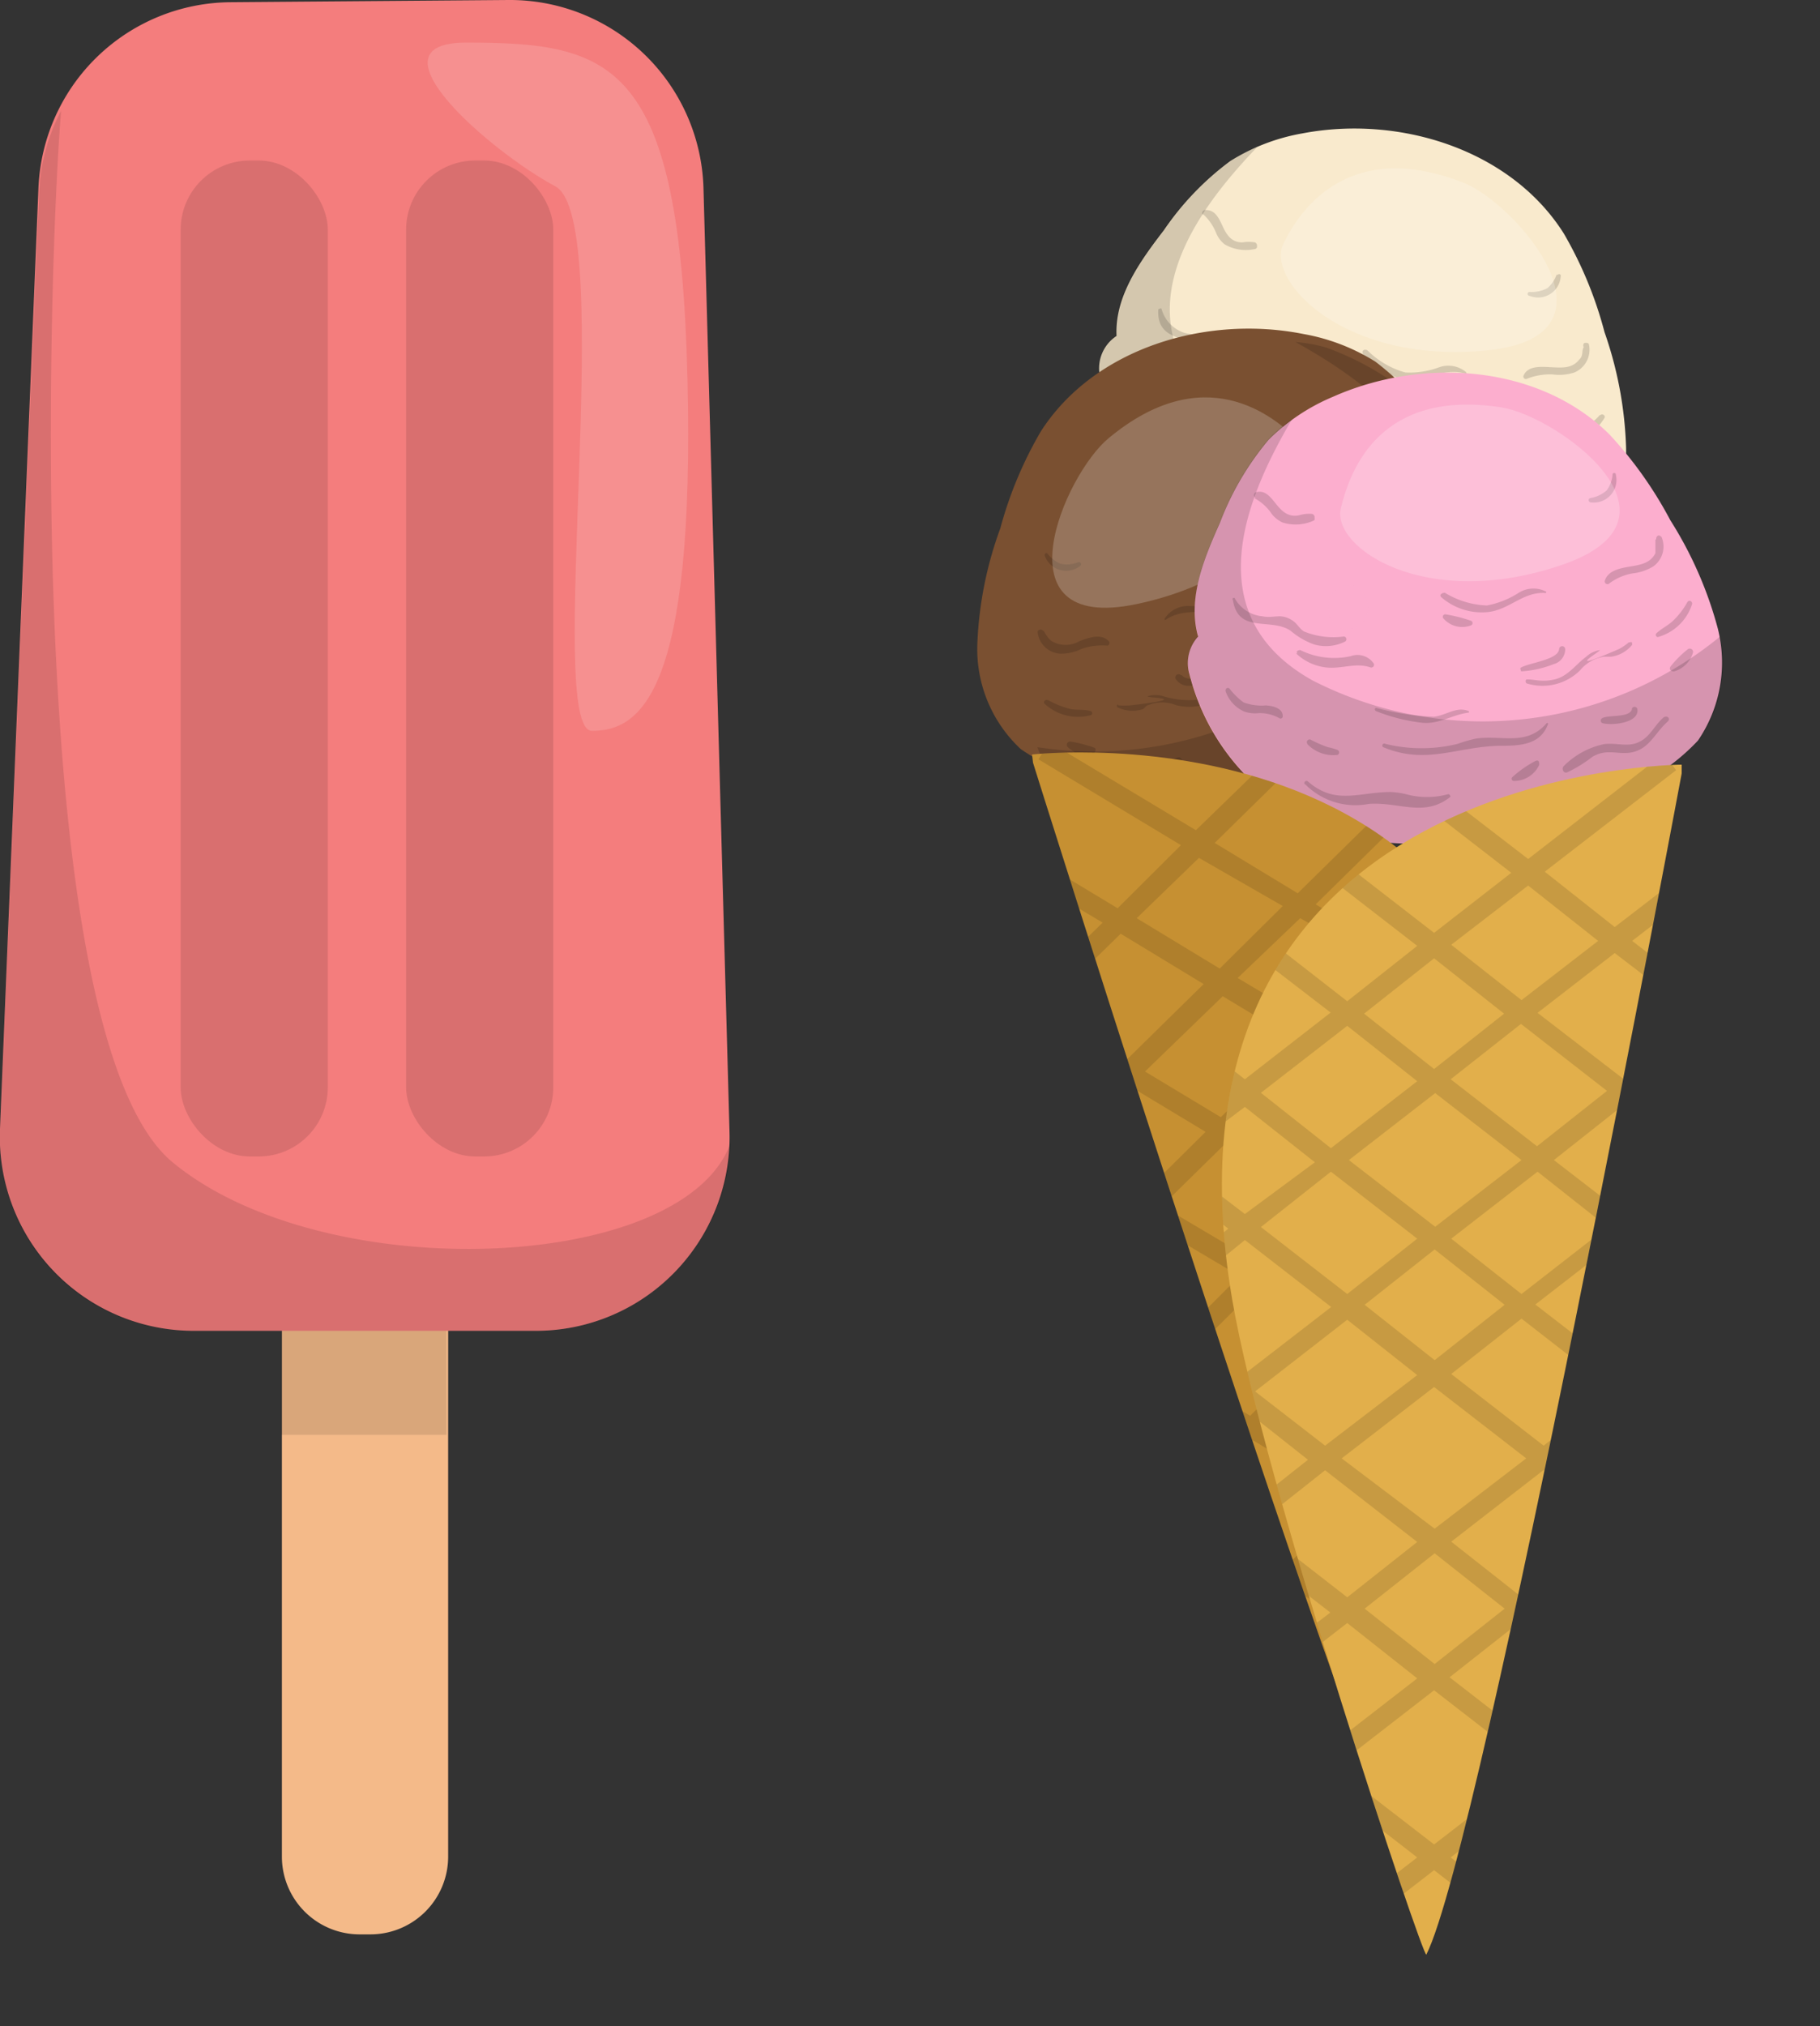 <svg xmlns="http://www.w3.org/2000/svg" xmlns:xlink="http://www.w3.org/1999/xlink" viewBox="0 0 65.79 73.22"><rect x="0" y="0" width="65.79" height="73.22" fill="#333333" stroke="none"/><defs><style>.cls-1{fill:none;}.cls-2{fill:#f9eacd;}.cls-16,.cls-3,.cls-6{opacity:0.15;}.cls-16,.cls-4{fill:#fff;}.cls-4{opacity:0.21;}.cls-5{fill:#7a5031;}.cls-7{fill:#fcaece;}.cls-8{clip-path:url(#clip-path);}.cls-9{fill:#c69032;}.cls-10{opacity:0.12;}.cls-11{clip-path:url(#clip-path-2);}.cls-12{fill:#e2af4b;}.cls-13{fill:#f4ba89;}.cls-14{opacity:0.11;}.cls-15{fill:#f47d7d;}</style><clipPath id="clip-path"><path class="cls-1" d="M51.54,68.89c-2.41-3.68-14.29-41.62-14.29-41.62S56.71,25,55.72,44.53C55.38,51.19,51.66,69.08,51.54,68.89Z"/></clipPath><clipPath id="clip-path-2"><path class="cls-1" d="M51.56,70.63c2-3.94,9.29-43,9.29-43s-19.59,0-16.31,19.32C45.66,53.51,51.46,70.84,51.56,70.63Z"/></clipPath></defs><g id="Слой_2" data-name="Слой 2"><g id="Layer_1" data-name="Layer 1"><path class="cls-2" d="M40.36,12.14c-.07-1.42.84-2.69,1.71-3.82a10.37,10.37,0,0,1,2.4-2.5,7.3,7.3,0,0,1,2.61-1c3.52-.67,7.54.59,9.45,3.62A14.29,14.29,0,0,1,58,12a13.91,13.91,0,0,1,.78,4.17A5,5,0,0,1,57.12,20a7.51,7.51,0,0,1-4,1.26c-2.53.29-5.16.58-7.6-.18-3.27-1-5.91-4.18-5.78-7.6A1.4,1.4,0,0,1,40.36,12.14Z"/><path class="cls-3" d="M57.83,15a2.89,2.89,0,0,1-.66.54c-.23.12-.48.17-.7.3,0,0,0,.13,0,.14A1.78,1.78,0,0,0,58,15.1c.05-.08-.08-.17-.15-.1Z"/><path class="cls-3" d="M55.47,15.94a2.26,2.26,0,0,1-.41.15c-2.47.47-.38-.15-.73-.12a.93.93,0,0,0-.48.12c-.43.18-.81.54-1.31.54-.33,0-.66-.18-1-.2-.08,0-.11.11,0,.14a1.9,1.9,0,0,0,2,0,1.29,1.29,0,0,1,1-.27c.09,0,.16.07.25.08a1.26,1.26,0,0,0,.82-.32c.05,0,0-.13,0-.1Z"/><path class="cls-3" d="M57.5,16.68a4,4,0,0,0-.74.46c-.09.07,0,.19.09.2a1,1,0,0,0,.81-.5.12.12,0,0,0-.16-.16Z"/><path class="cls-3" d="M42.9,18.24A2.53,2.53,0,0,0,45,19.47c1.08.17,1.84.94,2.91.44.06,0,0-.13,0-.13a2.83,2.83,0,0,1-1.47-.35,2.66,2.66,0,0,0-.53-.21c-1.12-.27-2,0-2.82-1.06a.07.07,0,1,0-.12.08Z"/><path class="cls-3" d="M51.92,18.09c-.92.67-1.69.05-2.63,0a3.94,3.94,0,0,0-.7,0,5.63,5.63,0,0,1-2.53-.62.07.07,0,0,0-.07.12c1.35,1,2.55.58,4.06.91.7.15,1.48.34,1.94-.36a0,0,0,0,0-.07-.06Z"/><path class="cls-3" d="M41.87,11.19c-.07,1.22,1.2.91,1.79,1.54a2.57,2.57,0,0,0,.71.68,1.52,1.52,0,0,0,1.12.15.1.1,0,0,0,0-.19,2.88,2.88,0,0,1-1.36-.5c-.14-.15-.18-.36-.33-.5a.81.81,0,0,0-.39-.23c-.2-.07-.41-.05-.62-.12a1.26,1.26,0,0,1-.8-.85c0-.06-.1,0-.11,0Z"/><path class="cls-3" d="M57.25,12.54c0-.14,0,0,0,0-.09.16,0,.31-.17.46-.25.32-.62.29-1,.27s-.84-.06-1,.29a.09.09,0,0,0,.11.13,2.25,2.25,0,0,1,.93-.16,1.78,1.78,0,0,0,.79-.07.89.89,0,0,0,.53-1s0-.07-.09-.07-.11,0-.12.11,0,0,0,0Z"/><path class="cls-3" d="M40.88,14.3a1.25,1.25,0,0,0,.48.85,1.43,1.43,0,0,0,.5.18,1.47,1.47,0,0,1,.7.36.07.07,0,0,0,.12-.06c0-.29-.25-.44-.5-.52a1.89,1.89,0,0,1-.77-.29,2.55,2.55,0,0,1-.37-.59c0-.1-.18,0-.16.07Z"/><path class="cls-3" d="M43.29,16.83a1.3,1.3,0,0,0,1,.66.1.1,0,0,0,.06-.17,2.85,2.85,0,0,0-.37-.23,3.21,3.21,0,0,1-.52-.39c-.09-.06-.22,0-.16.13Z"/><path class="cls-3" d="M56.07,18.87c-.31.15-.52.42-.82.57-.59.29-1-.07-1.5-.13a2.86,2.86,0,0,0-1.61.45c-.1.06-.06.26.08.24a5.46,5.46,0,0,0,1-.34c.56-.17.85.12,1.34.17.72.06,1-.48,1.61-.79.12-.06,0-.23-.11-.17Z"/><path class="cls-3" d="M55.07,18.31c-.15.31-.85,0-1.13.08a.1.1,0,0,0,0,.18c.29.17,1.28.35,1.34-.18,0-.11-.14-.19-.19-.08Z"/><path class="cls-3" d="M43.48,7.73a1.85,1.85,0,0,1,.49.71,1,1,0,0,0,.3.39A1.53,1.53,0,0,0,45.36,9a.09.09,0,0,0,.08-.08V8.88a.13.13,0,0,0-.07-.12,1.38,1.38,0,0,0-.46,0c-.41,0-.58-.29-.73-.62s-.29-.56-.61-.55a.11.11,0,0,0-.08.19Z"/><path class="cls-3" d="M53,13.45a1,1,0,0,0-1-.17,3.07,3.07,0,0,1-1.2.18,3.13,3.13,0,0,1-1.37-.8c-.09-.06-.23,0-.16.13a2.23,2.23,0,0,0,1.49.9c.79.12,1.43-.44,2.23-.18,0,0,.06,0,0-.06Z"/><path class="cls-3" d="M49.13,13.56A.92.92,0,0,0,50,14a.1.1,0,0,0,0-.18,8.13,8.13,0,0,0-.83-.43.09.09,0,0,0-.12.13Z"/><path class="cls-3" d="M56.27,9.92a1.15,1.15,0,0,1-.33.49,1.22,1.22,0,0,1-.65.14.07.07,0,0,0,0,.14.82.82,0,0,0,1.13-.75.07.07,0,0,0-.12,0Z"/><path class="cls-3" d="M53,15.59c-.11.38-1.17.24-1.48.34a.08.08,0,0,0,0,.15,3.54,3.54,0,0,0,1.17,0c.26,0,.48-.15.53-.42a.11.11,0,0,0-.22-.05Z"/><path class="cls-3" d="M49.27,17c-.4-.29-.83,0-1.29-.1A9.26,9.26,0,0,1,46,16.16c-.07,0-.1.07,0,.11a6.41,6.41,0,0,0,1.54.79c.59.19,1.11,0,1.72,0a0,0,0,0,0,0-.05Z"/><path class="cls-3" d="M43.66,13.57a1.94,1.94,0,0,0,1,.75c.52.19,1.07,0,1.56.36a.09.09,0,0,0,.13-.11c-.11-.35-.4-.43-.74-.46a2.73,2.73,0,0,1-1.79-.64c-.06-.05-.17,0-.12.1Z"/><path class="cls-3" d="M51.19,19.34a3.83,3.83,0,0,0-.94.37.09.09,0,0,0,0,.15,1,1,0,0,0,1-.35c.06-.08,0-.21-.11-.17Z"/><path class="cls-3" d="M53.13,21.22a7.51,7.51,0,0,0,4-1.26,4.88,4.88,0,0,0,1.6-3.45A13.58,13.58,0,0,1,44,14.69c-3.68-3.37-.59-7.25,1.44-9.37a6,6,0,0,0-1,.5,10.37,10.37,0,0,0-2.4,2.5c-.87,1.13-1.78,2.4-1.71,3.82a1.4,1.4,0,0,0-.61,1.3c-.13,3.42,2.51,6.59,5.78,7.6C48,21.8,50.6,21.51,53.13,21.22Z"/><path class="cls-4" d="M52.92,6.61c1.91.77,6,5.53.84,6.05s-8-2.51-7.37-3.84S48.83,5,52.92,6.61Z"/><path class="cls-5" d="M53.75,19.44c.09-1.42-.81-2.7-1.66-3.84a10.58,10.58,0,0,0-2.37-2.53,7.31,7.31,0,0,0-2.6-1c-3.51-.7-7.55.5-9.49,3.51a14.26,14.26,0,0,0-1.47,3.51,13.62,13.62,0,0,0-.83,4.16,4.94,4.94,0,0,0,1.57,3.82,7.49,7.49,0,0,0,4,1.31c2.54.32,5.16.64,7.61-.09,3.28-1,6-4.11,5.87-7.53A1.42,1.42,0,0,0,53.75,19.44Z"/><g class="cls-6"><path class="cls-7" d="M48.53,20a.81.81,0,0,0,0-1.62.81.81,0,0,0,0,1.62Z"/></g><path class="cls-3" d="M37.89,25.3a3.26,3.26,0,0,0,.8.32c.25.05.5,0,.75.08a.08.08,0,0,1,0,.14,1.78,1.78,0,0,1-1.67-.4c-.08-.06,0-.18.1-.14Z"/><path class="cls-3" d="M40.43,25.49a3.22,3.22,0,0,0,.43,0c2.5-.29.32-.26.66-.34a.94.94,0,0,1,.5,0,3.22,3.22,0,0,0,1.41.12c.31-.1.58-.37.9-.49a.08.08,0,0,1,.07.13,1.89,1.89,0,0,1-1.89.57,1.34,1.34,0,0,0-1,0c-.08,0-.13.12-.21.15a1.22,1.22,0,0,1-.88-.06c-.06,0-.06-.12,0-.11Z"/><path class="cls-3" d="M38.72,26.8a5,5,0,0,1,.84.22c.1.05,0,.18,0,.22A1,1,0,0,1,38.6,27a.12.12,0,0,1,.12-.2Z"/><path class="cls-3" d="M53.12,23.93a2.57,2.57,0,0,1-1.62,1.8c-1,.48-1.48,1.44-2.64,1.28-.07,0-.06-.12,0-.13a2.75,2.75,0,0,0,1.29-.78,3.65,3.65,0,0,1,.44-.36c1-.58,1.94-.57,2.38-1.85a.08.08,0,0,1,.15,0Z"/><path class="cls-3" d="M44.46,26.48c1.07.37,1.63-.45,2.5-.81a4.92,4.92,0,0,1,.68-.18,5.58,5.58,0,0,0,2.23-1.34c.07-.06.15,0,.1.1-1,1.34-2.25,1.31-3.6,2.07-.62.36-1.31.77-2,.24,0,0,0-.09.05-.08Z"/><path class="cls-3" d="M52,16.9c.43,1.14-.87,1.22-1.25,2a2.55,2.55,0,0,1-.48.86,1.53,1.53,0,0,1-1,.48.1.1,0,0,1-.05-.18c.39-.26.92-.44,1.15-.89.1-.18.07-.39.16-.58a1,1,0,0,1,.31-.33c.18-.12.38-.18.55-.3a1.25,1.25,0,0,0,.52-1.05c0-.06.08-.07.11,0Z"/><path class="cls-3" d="M37.72,22.78c-.1-.12,0,0,0,0s.15.29.3.39a1,1,0,0,0,1,0c.32-.12.78-.3,1.06,0,.06.06,0,.17-.06.16a2.25,2.25,0,0,0-.93.12,1.64,1.64,0,0,1-.78.17.87.87,0,0,1-.8-.77.08.08,0,0,1,.07-.09.1.1,0,0,1,.14.07s0,0,0,0Z"/><path class="cls-3" d="M53.86,19.57a1.23,1.23,0,0,1-.2.95,1.3,1.3,0,0,1-.42.32,1.41,1.41,0,0,0-.56.55.08.08,0,0,1-.14,0c-.1-.28.11-.49.32-.65s.5-.25.65-.51a2.55,2.55,0,0,0,.18-.67c0-.11.16-.07.17,0Z"/><path class="cls-3" d="M52.32,22.71a1.33,1.33,0,0,1-.74.92.11.11,0,0,1-.12-.15,3,3,0,0,1,.29-.32,5.08,5.08,0,0,0,.38-.53.11.11,0,0,1,.19.08Z"/><path class="cls-3" d="M40.73,28.46c.34.06.63.25,1,.3.64.1.88-.35,1.39-.56a2.85,2.85,0,0,1,1.66-.06.14.14,0,0,1,0,.26,5.47,5.47,0,0,1-1.07,0c-.59,0-.78.37-1.24.56-.66.28-1.13-.14-1.76-.27-.13,0-.08-.21,0-.2Z"/><path class="cls-3" d="M41.52,27.64c.24.25.82-.25,1.1-.27a.1.1,0,0,1,.07.17c-.22.25-1.11.71-1.33.23,0-.1.08-.23.16-.13Z"/><path class="cls-3" d="M49.42,14.08a1.67,1.67,0,0,0-.25.81,1.26,1.26,0,0,1-.17.47,1.59,1.59,0,0,1-1,.51.08.08,0,0,1-.1,0v-.06a.17.17,0,0,1,0-.14,1.27,1.27,0,0,1,.43-.18c.38-.14.46-.45.51-.82s.1-.62.42-.7a.11.11,0,0,1,.13.16Z"/><path class="cls-3" d="M42.09,22.37A1,1,0,0,1,43,21.9a3,3,0,0,0,1.19-.19,3.16,3.16,0,0,0,1.07-1.17c.07-.09.23-.05.19.07a2.22,2.22,0,0,1-1.15,1.31c-.72.35-1.5,0-2.18.49,0,0-.07,0,0,0Z"/><path class="cls-3" d="M45.77,21.32a.93.93,0,0,1-.72.74.1.1,0,0,1-.1-.16,8.36,8.36,0,0,1,.67-.66.09.09,0,0,1,.15.08Z"/><path class="cls-3" d="M37.86,20a1.21,1.21,0,0,0,.47.37,1.08,1.08,0,0,0,.66-.06.08.08,0,0,1,.07.13.82.82,0,0,1-1.3-.38c0-.05.06-.1.1-.06Z"/><path class="cls-3" d="M42.73,24.4c.21.33,1.19-.11,1.52-.12a.08.08,0,0,1,0,.15,3.62,3.62,0,0,1-1.12.33.56.56,0,0,1-.64-.24.12.12,0,0,1,.2-.12Z"/><path class="cls-3" d="M46.68,24.69c.29-.39.77-.29,1.2-.48a9.24,9.24,0,0,0,1.62-1.33s.11.05.07.09a6.18,6.18,0,0,1-1.23,1.22c-.51.36-1.07.29-1.63.54,0,0-.05,0,0,0Z"/><path class="cls-3" d="M51,19.71a1.87,1.87,0,0,1-.69,1c-.44.34-1,.38-1.38.82-.05.06-.16,0-.16-.07,0-.37.25-.53.57-.66a2.75,2.75,0,0,0,1.51-1.14c0-.08.18,0,.15.06Z"/><path class="cls-3" d="M45.53,27.45a4.26,4.26,0,0,1,1,.08.08.08,0,0,1,0,.15,1,1,0,0,1-1.08,0,.11.11,0,0,1,.05-.2Z"/><path class="cls-3" d="M44.23,29.83a7.48,7.48,0,0,1-4.17,0A4.86,4.86,0,0,1,37.5,27,13.56,13.56,0,0,0,51,20.87c2.51-4.31-1.6-7.08-4.17-8.51a5.68,5.68,0,0,1,1.08.19,10.39,10.39,0,0,1,3,1.67c1.17.82,2.41,1.75,2.77,3.13.5.07.8.58,1,1.06,1.15,3.22-.42,7-3.24,9C49.34,28.84,46.74,29.35,44.23,29.83Z"/><path class="cls-4" d="M40.08,15.83c-1.6,1.31-4.1,7.07,1,6S48,17.06,47,16,43.49,13,40.08,15.83Z"/><path class="cls-7" d="M43.31,23c-.39-1.37.21-2.81.79-4.11a10.38,10.38,0,0,1,1.76-3,7.26,7.26,0,0,1,2.32-1.55c3.28-1.46,7.47-1.15,10,1.36a14.5,14.5,0,0,1,2.2,3.1,14.06,14.06,0,0,1,1.71,3.89,5,5,0,0,1-.71,4.07,7.5,7.5,0,0,1-3.59,2.13c-2.4.87-4.89,1.75-7.44,1.57A8.08,8.08,0,0,1,43,24.37,1.42,1.42,0,0,1,43.31,23Z"/><g class="cls-6"><path class="cls-7" d="M48.73,22.76a.82.82,0,0,0,0-1.63.82.82,0,0,0,0,1.63Z"/></g><path class="cls-3" d="M61,21.75a2.86,2.86,0,0,1-.52.68c-.19.18-.42.28-.61.46a.08.08,0,0,0,.06.13,1.8,1.8,0,0,0,1.24-1.2c0-.1-.11-.15-.17-.07Z"/><path class="cls-3" d="M58.88,23.21a2,2,0,0,1-.35.24c-2.3,1-.41-.06-.74.05a.92.92,0,0,0-.45.23c-.37.27-.66.71-1.14.82s-.69,0-1,0c-.07,0-.07.13,0,.15a1.93,1.93,0,0,0,1.92-.48,1.39,1.39,0,0,1,.87-.49c.09,0,.18,0,.26,0A1.19,1.19,0,0,0,59,23.3c0-.05,0-.13-.07-.09Z"/><path class="cls-3" d="M61,23.47a3.91,3.91,0,0,0-.61.61c-.07.1,0,.19.13.18a1,1,0,0,0,.68-.68.12.12,0,0,0-.2-.11Z"/><path class="cls-3" d="M47.17,28.33a2.55,2.55,0,0,0,2.31.72c1.08-.08,2,.49,2.93-.24.05,0,0-.13-.07-.11a2.87,2.87,0,0,1-1.51,0,2.8,2.8,0,0,0-.56-.08c-1.15,0-2,.49-3-.39a.08.08,0,0,0-.11.11Z"/><path class="cls-3" d="M55.92,26.12c-.73.86-1.63.43-2.57.57a5.19,5.19,0,0,0-.66.19,5.48,5.48,0,0,1-2.61,0A.07.07,0,0,0,50,27c1.54.64,2.61,0,4.16-.05.72,0,1.52,0,1.8-.79,0,0,0-.08-.08,0Z"/><path class="cls-3" d="M44.57,21.7c.2,1.21,1.36.61,2.08,1.09a2.7,2.7,0,0,0,.86.5,1.55,1.55,0,0,0,1.12-.11.1.1,0,0,0-.05-.18,2.82,2.82,0,0,1-1.44-.18c-.18-.11-.26-.31-.44-.41a.84.84,0,0,0-.43-.14c-.21,0-.42.05-.63,0a1.27,1.27,0,0,1-1-.64c0-.06-.1,0-.09,0Z"/><path class="cls-3" d="M59.84,19.5c0-.16,0,0,0,0,0,.17,0,.32,0,.49-.18.36-.54.42-.9.48s-.82.14-.93.52a.1.1,0,0,0,.14.11,2,2,0,0,1,.86-.38,1.8,1.8,0,0,0,.75-.25.88.88,0,0,0,.3-1.07s-.07-.06-.11-.05-.09.06-.08.13,0,0,0,0Z"/><path class="cls-3" d="M44.31,25a1.25,1.25,0,0,0,.66.71,1.19,1.19,0,0,0,.53.06,1.43,1.43,0,0,1,.76.19.08.08,0,0,0,.11-.08c0-.29-.35-.37-.61-.39a1.85,1.85,0,0,1-.81-.11,2.58,2.58,0,0,1-.5-.49c-.07-.08-.18,0-.14.11Z"/><path class="cls-3" d="M47.24,26.87a1.3,1.3,0,0,0,1.11.41.1.1,0,0,0,0-.18A2.16,2.16,0,0,0,48,27a4.53,4.53,0,0,1-.6-.26.1.1,0,0,0-.12.16Z"/><path class="cls-3" d="M60.14,25.92c-.26.22-.41.53-.67.75-.5.41-.94.15-1.49.22a2.89,2.89,0,0,0-1.46.8c-.08.09,0,.27.13.22a4.74,4.74,0,0,0,.91-.56c.51-.3.86-.09,1.35-.15.71-.1.89-.7,1.38-1.13.1-.09,0-.23-.15-.15Z"/><path class="cls-3" d="M59,25.61c-.07.34-.83.21-1.08.34a.1.1,0,0,0,0,.18c.33.1,1.33,0,1.27-.49,0-.11-.18-.15-.21,0Z"/><path class="cls-3" d="M45.34,18a1.73,1.73,0,0,1,.63.57,1.07,1.07,0,0,0,.39.31,1.58,1.58,0,0,0,1.11-.06.07.07,0,0,0,.05-.09l0-.06a.13.13,0,0,0-.09-.1,1.26,1.26,0,0,0-.47.05c-.39.08-.62-.14-.85-.43s-.41-.49-.72-.4a.12.12,0,0,0,0,.21Z"/><path class="cls-3" d="M55.87,21.37a1,1,0,0,0-1,.07,3.28,3.28,0,0,1-1.12.44,3.14,3.14,0,0,1-1.52-.46c-.1,0-.22.07-.13.16a2.23,2.23,0,0,0,1.66.54c.8-.07,1.3-.76,2.13-.69,0,0,0-.05,0-.06Z"/><path class="cls-3" d="M52.17,22.34a.9.9,0,0,0,1,.26.09.09,0,0,0,0-.17,5.78,5.78,0,0,0-.91-.23.09.09,0,0,0-.09.14Z"/><path class="cls-3" d="M58.29,17.17a1.13,1.13,0,0,1-.21.55,1.19,1.19,0,0,1-.6.28.08.08,0,0,0,0,.15.82.82,0,0,0,.93-1,.06.06,0,0,0-.12,0Z"/><path class="cls-3" d="M56.36,23.44c0,.4-1.09.51-1.37.68-.07,0,0,.14,0,.14A3.75,3.75,0,0,0,56.16,24a.56.56,0,0,0,.42-.54.11.11,0,0,0-.22,0Z"/><path class="cls-3" d="M53.1,25.7c-.45-.19-.81.15-1.27.2a9.28,9.28,0,0,1-2.08-.32c-.07,0-.07.1,0,.12a6.47,6.47,0,0,0,1.68.42c.62.05,1.07-.3,1.67-.37,0,0,0,0,0-.05Z"/><path class="cls-3" d="M46.85,23.61a1.88,1.88,0,0,0,1.1.51c.55.06,1.06-.19,1.6,0a.1.1,0,0,0,.11-.14.71.71,0,0,0-.83-.27A2.77,2.77,0,0,1,47,23.49c-.08,0-.17.06-.1.12Z"/><path class="cls-3" d="M55.5,27.5a4,4,0,0,0-.83.58.08.08,0,0,0,.06.14,1,1,0,0,0,.91-.58c0-.09,0-.2-.14-.14Z"/><path class="cls-3" d="M57.82,28.88a7.5,7.5,0,0,0,3.59-2.13A4.84,4.84,0,0,0,62.18,23a13.53,13.53,0,0,1-14.73,1.59c-4.36-2.43-2.23-6.91-.74-9.45a6.47,6.47,0,0,0-.85.72,10.38,10.38,0,0,0-1.76,3c-.58,1.3-1.18,2.74-.79,4.11a1.42,1.42,0,0,0-.3,1.4,8.08,8.08,0,0,0,7.37,6.08C52.93,30.63,55.42,29.75,57.82,28.88Z"/><path class="cls-4" d="M54.27,14.72c2,.31,7.13,4,2.2,5.69s-8.35-.62-8-2.05S49.91,14.05,54.27,14.72Z"/><g class="cls-8"><rect class="cls-9" x="39.86" y="25" width="18.66" height="46.6" transform="translate(103.73 90.48) rotate(173.24)"/><path class="cls-10" d="M35.79,56.82l6.5,3.9-.06.06.52.53.2-.19,2.74,1.65-1.55,1.52.52.53,1.69-1.66,3.9,2.34-4.68,4.6.52.53,4.82-4.73,5.78,3.47.38-.64-5.62-3.37,3.25-3.19,2,1.22.38-.64-1.87-1.12,2.29-2.24.24.14.38-.63-.08,0,5.42-5.32L63,53l-5.55,5.46-3.9-2.34,8.53-8.39-.52-.53-5.12,5-2.74-1.65L56,48.34l1.33.79.38-.63-1.16-.7,3.64-3.58-.52-.53-3.78,3.72-3.61-2.17L55,42.47l2.36,1.42.39-.63-2.21-1.33,2.29-2.24.57.35.38-.64-.41-.25,1.68-1.64L59.57,37l-1.81,1.78L55,37.11,58.18,34l-.52-.53-3.3,3.25-3.38-2,5.85-5.76-.52-.53-6,5.89-2.75-1.64,7.35-7.23-.51-.53-7.49,7.36-3-1.82,7.74-7.6-.52-.53L43.23,30l-5.31-3.19-.38.63,5.15,3.1L40.4,32.82,36.88,30.7l-.38.64,3.36,2L37,36.12,36.75,36l-.38.63.13.08-2.78,2.73.52.53,2.91-2.87,3,1.82L37.9,41.11,35.72,39.8l-.38.64,2,1.21L37,42l.52.53.48-.46,2.74,1.64-1.83,1.8.52.53,2-1.93,3.38,2-3,3-4.54-2.72-.38.63,4.38,2.63-1,1,.52.53L41.89,50l2.75,1.65L42.36,53.9,36.2,50.2l-.38.64L46.08,57l-3.24,3.19-6.67-4Zm9.51-4.77,3.61,2.17-2.28,2.24L43,54.29Zm4.27,2.56,2.74,1.65L50,58.5l-2.74-1.64Zm-3.73-3.1,3-3,3.62,2.17-3,3Zm-.39-5,2.74,1.65-3,3-2.75-1.65ZM46,46l2.28-2.24L51,45.38l-2.28,2.24Zm-4-2.42,2.28-2.24,3.38,2-2.28,2.24ZM47.6,38,51,40,48.17,42.8l-3.38-2Zm-3.47,2.37-2.74-1.65L44.2,36l2.74,1.65Zm-3.29-1.12,2.74,1.65L41.3,43.16l-2.74-1.65Zm-.33-5.51,3,1.82-2.81,2.76-3-1.82Zm5.86-1L44.09,35l-3-1.82L43.34,31Zm3.4,2-2.28,2.24-2.75-1.64L47,33.18Zm4,2.42L51.53,39.5l-3.38-2,2.28-2.25Zm1.12,4.29-2.75-1.65,2.29-2.24,2.74,1.65Zm-3.36,3.3-2.75-1.65,2.82-2.76,2.74,1.65ZM53,50.19,49.4,48l2.28-2.25,3.62,2.17Zm-.15,5.53-2.75-1.65,3-3,2.75,1.65Zm1.73,5.52-3.9-2.34L53,56.65,56.87,59ZM46.9,62.62l3.24-3.19L54,61.78,50.8,65Zm-3.41-2,3.25-3.19L49.48,59l-3.24,3.19Z"/></g><g class="cls-11"><rect class="cls-12" x="42.13" y="26.62" width="18.66" height="46.6"/><path class="cls-10" d="M65.33,56.21,59.18,61l-3.6-2.79L65,50.86l-.45-.59-5.67,4.39-2.54-2,2.54-2,1.22.94.45-.58-1.07-.83,4-3.13-.45-.59-4.19,3.25-3.34-2.58,3.12-2.42,2.18,1.69.46-.59-2-1.57,2.53-2,.53.41.45-.58-.38-.29,1.86-1.44-.45-.59-2,1.56-2.53-2,2.79-2.17,3.23,2.51.46-.59L62.7,36.86l.12-.09-.45-.59-.27.21L59,34l3.1-2.39L61.62,31,58.37,33.5l-2.53-2,4.75-3.67-.45-.59-4.9,3.8L46.5,24.31l-.45.59,8.58,6.64-2.79,2.17-8.3-6.43-.46.59,8.15,6.31-2.53,2L42.05,31l-.45.59,6.5,5L45,39l-3.67-2.84-.45.59,3.51,2.72-2.53,2-2-1.56-.46.59,1.86,1.44-.37.29.45.58.53-.41,2.53,2-2,1.57.45.59L45,44.81l3.12,2.42-3.34,2.58-4.19-3.25-.45.59,4,3.13-1.07.83.46.58,1.22-.94,2.53,2-2.53,2-5.67-4.39-.46.59,9.47,7.32L44.5,61l-6.16-4.76-.45.58,6,4.65-.07.05.46.59.22-.17,2.53,2L45.31,65.2l.45.58,1.87-1.45,3.6,2.79-5.18,4,.45.59,5.34-4.13,5.33,4.13.46-.59-5.19-4L56,64.33l1.88,1.45.45-.58-1.72-1.33,2.53-2,.22.17.45-.59-.07-.05,6-4.65Zm-7-1.08L55,57.71l-2.54-2,3.34-2.59Zm-3.94,3-2.53,2-2.53-2,2.53-2Zm-2.53-2.89L48.5,52.7l3.34-2.58,3.33,2.58Zm6.47-5-2.53,2-3.34-2.59,2.54-2Zm-6.47-1.09-2.53-2,2.53-2,2.53,2ZM55,46.76l-2.54-2,3.12-2.42,2.53,2Zm0-4.84-3.12,2.41-3.12-2.41,3.12-2.42ZM52.44,39l2.54-2,3.11,2.42-2.53,2Zm8.79,2.89L58.7,43.87l-2.53-1.95,2.53-2Zm.26-5.06L58.7,39,55.58,36.6l2.79-2.16ZM55.24,32l2.53,2L55,36.14l-2.54-2Zm-3.4,2.63,2.53,2-2.53,2-2.53-2ZM48.7,37.07l2.53,2-3.12,2.42-2.53-2Zm-6.25,4.85L45,40l2.53,2L45,43.87Zm3.13,2.42,2.53-2,3.12,2.42-2.53,2Zm-.21,5.94,3.33-2.59,2.53,2L47.9,52.24Zm0,4.85,2.53-2,3.33,2.59-2.53,2Zm-.27,6.31,3.6-2.79,2.53,2-3.6,2.79Zm6.74,5.21-3.6-2.78,3.6-2.79,3.6,2.79ZM56,63.4l-3.6-2.79,2.54-2,3.59,2.79Z"/></g><path class="cls-13" d="M10.2,45.43h6a0,0,0,0,1,0,0V67.09a2.81,2.81,0,0,1-2.81,2.81H13a2.81,2.81,0,0,1-2.81-2.81V45.43A0,0,0,0,1,10.2,45.43Z"/><rect class="cls-14" x="10.16" y="47.82" width="5.98" height="4.03"/><path class="cls-15" d="M18.38,0,8.33.08A7,7,0,0,0,1.39,6.79L0,40.8a7,7,0,0,0,7,7.29H19.37a7,7,0,0,0,7-7.2L25.43,6.81A7,7,0,0,0,18.38,0Z"/><rect class="cls-14" x="14.68" y="5.8" width="5.32" height="35.99" rx="2.5"/><rect class="cls-14" x="6.53" y="5.8" width="5.32" height="35.99" rx="2.5"/><path class="cls-14" d="M7,48.09h12.3a7.07,7.07,0,0,0,7.12-6.82C24.78,46,11.75,46.55,6.24,42S1.78,9.06,2.21,4a7,7,0,0,0-.8,3L0,40.84A6.93,6.93,0,0,0,7,48.09Z"/><path class="cls-16" d="M16.85,1.54c5.32,0,7.72.67,8,12.11s-1.72,12.76-3.45,12.76.93-18.48-1.33-19.68S13.13,1.54,16.85,1.54Z"/></g></g></svg>